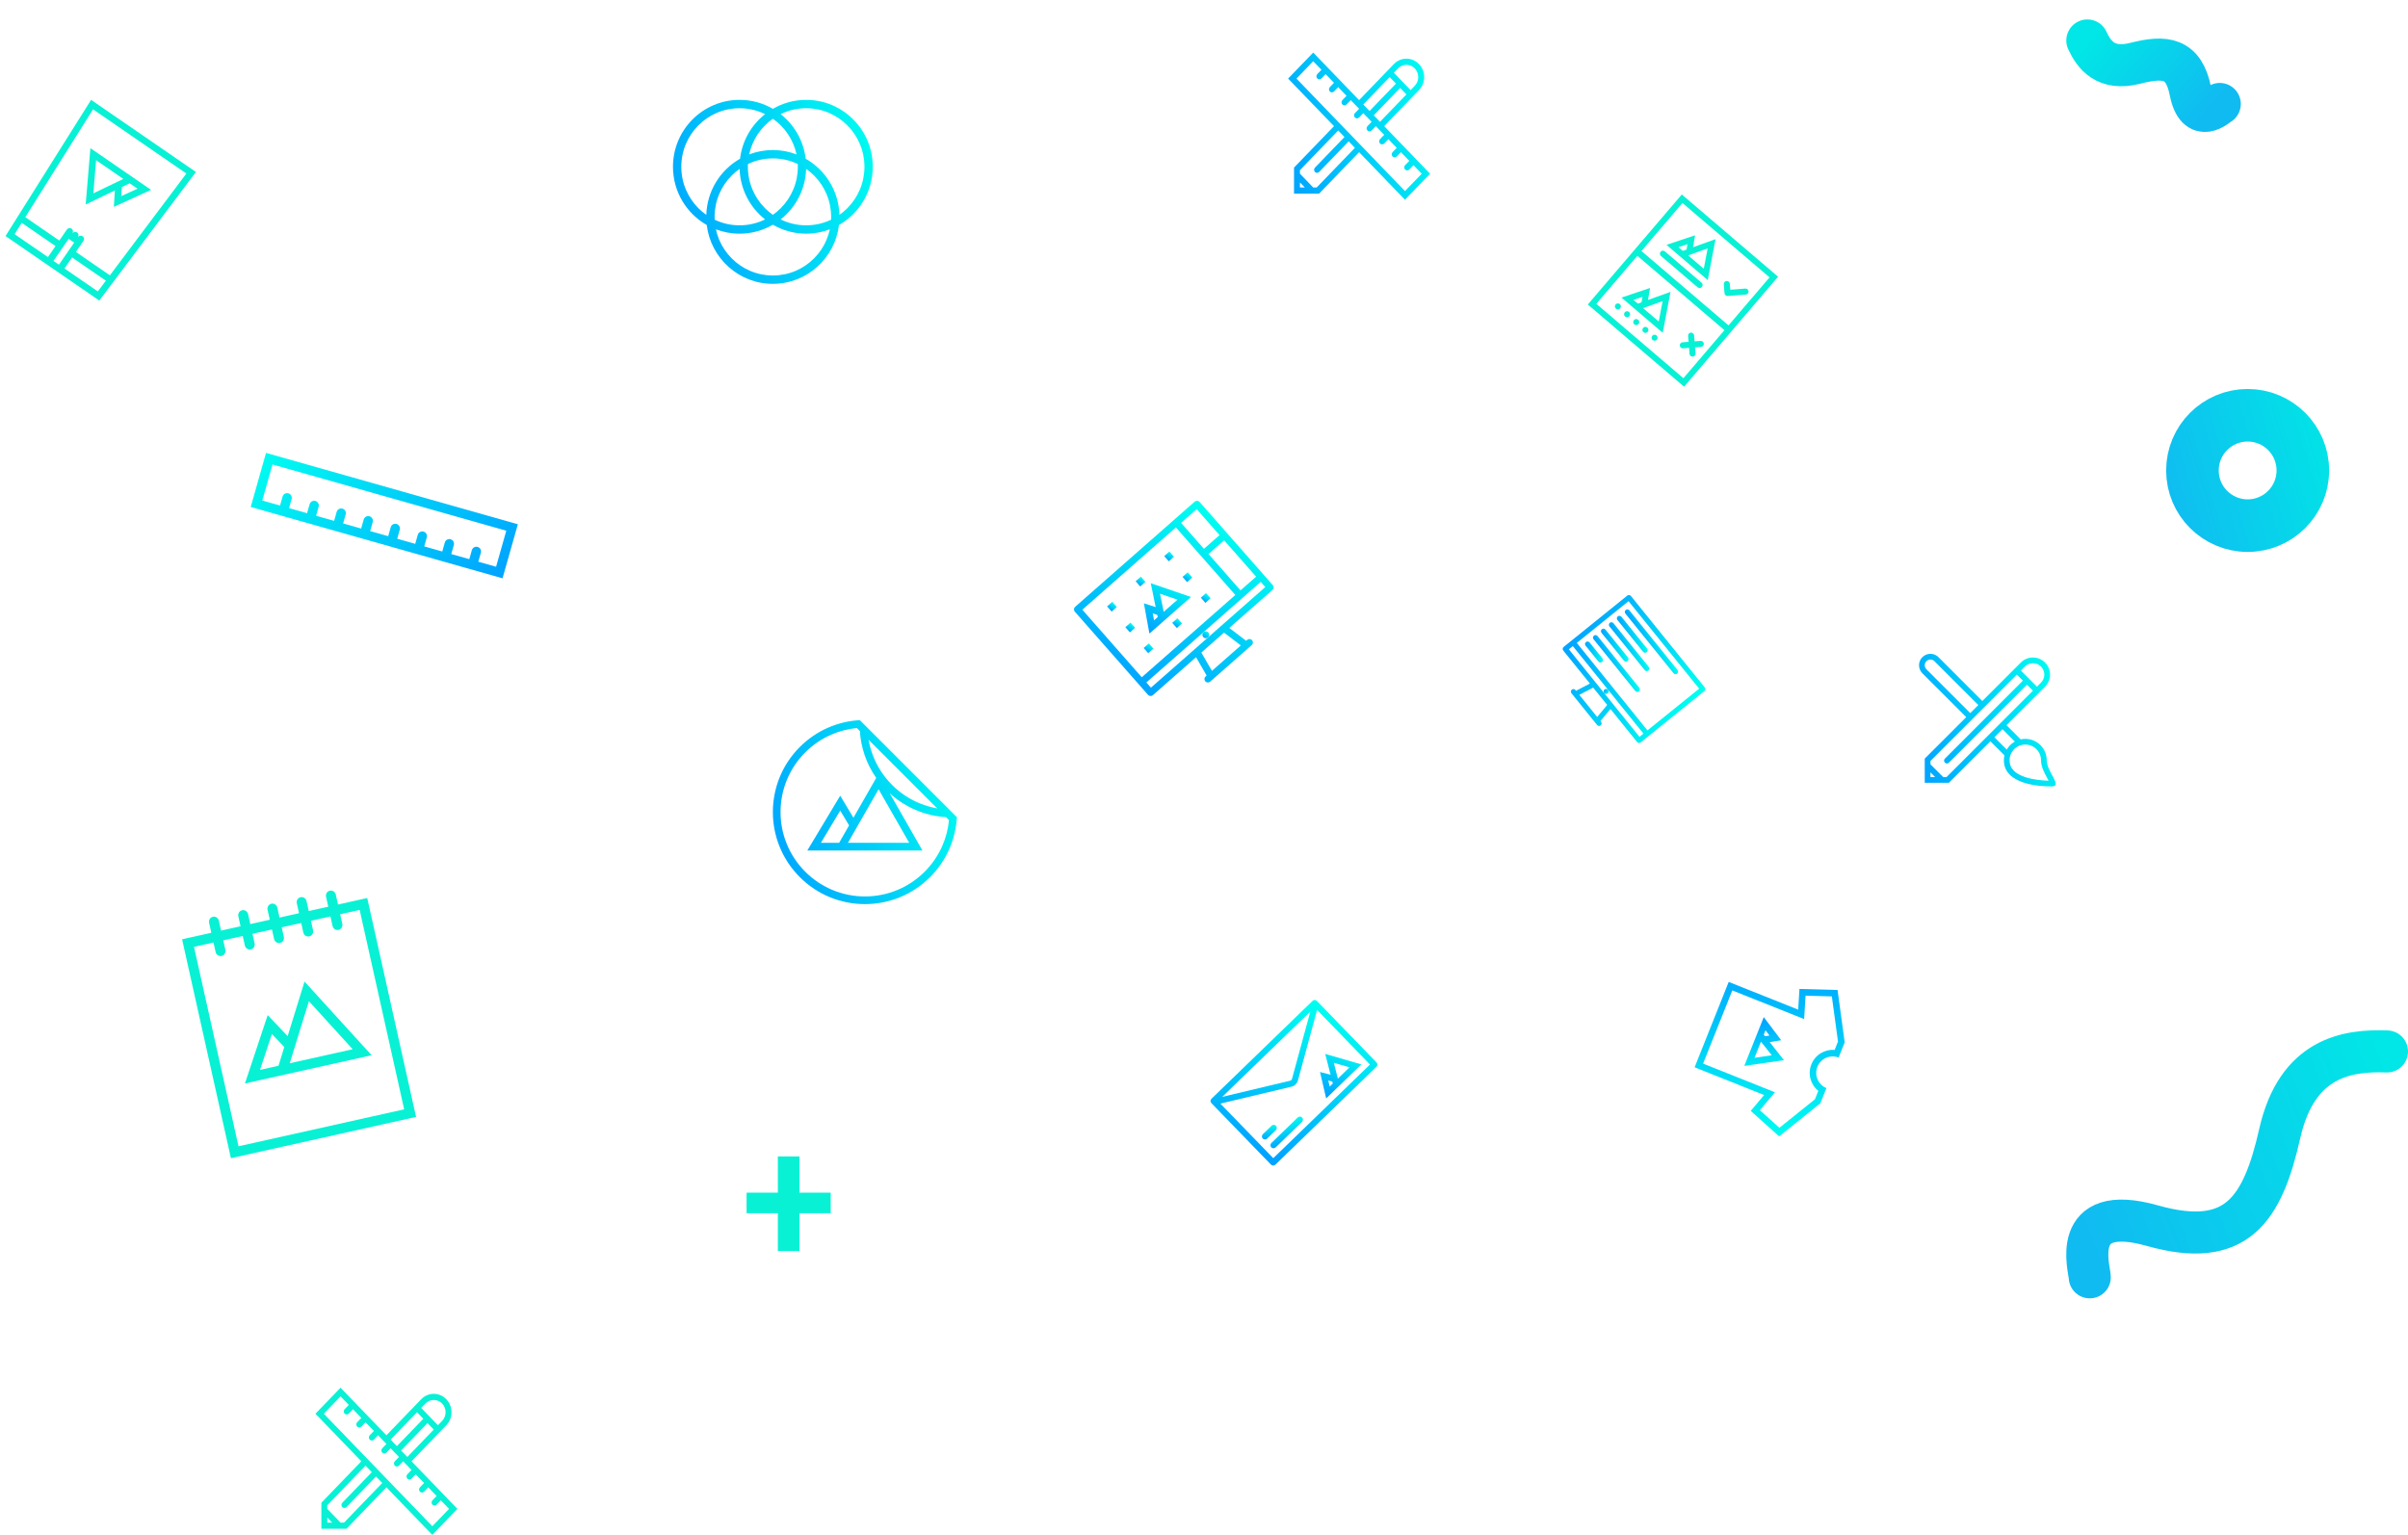 <svg width="458" height="292" viewBox="0 0 458 292" fill="none" xmlns="http://www.w3.org/2000/svg">
<path d="M163.539 137C159.388 137.23 155.302 138.931 152.129 142.102C145.29 148.942 145.29 160.031 152.129 166.87C155.549 170.29 160.031 172 164.514 172C168.996 172 173.479 170.29 176.898 166.87C180.069 163.699 181.77 159.613 182 155.461L163.539 137ZM159.601 160.338H156.133L159.809 154.209L161.497 157.021L159.601 160.338ZM161.281 160.338L167.106 150.144L172.932 160.338H161.281ZM178.268 153.792C177.147 153.599 176.049 153.284 174.984 152.853C172.994 152.045 171.207 150.859 169.674 149.327C168.029 147.682 166.788 145.754 165.983 143.595C165.634 142.659 165.376 141.703 165.207 140.731L178.268 153.792ZM179.217 160.947C178.415 162.77 177.287 164.416 175.866 165.839C174.333 167.371 172.546 168.558 170.556 169.365C168.632 170.145 166.6 170.54 164.514 170.54C162.428 170.54 160.395 170.145 158.472 169.365C156.481 168.558 154.695 167.371 153.162 165.839C151.629 164.305 150.442 162.519 149.635 160.528C148.855 158.605 148.459 156.572 148.459 154.487C148.459 152.401 148.854 150.368 149.635 148.444C150.442 146.454 151.629 144.667 153.162 143.134C154.584 141.712 156.23 140.585 158.053 139.785C159.621 139.096 161.274 138.667 162.981 138.505L163.547 139.072C163.743 142.209 164.779 145.305 166.656 147.991L162.325 155.568L159.809 151.373L153.554 161.797H158.767H166.064H175.446L169.23 150.919C172.278 153.701 176.07 155.211 179.928 155.452L180.495 156.019C180.334 157.725 179.904 159.38 179.217 160.947Z" fill="url(#paint0_linear)" style="mix-blend-mode:multiply"/>
<path d="M319.875 37L311.327 47.008L310.548 47.92L302 57.929L320.311 73.569L328.86 63.561L329.639 62.648L338.187 52.64L319.875 37ZM320.183 71.95L303.619 57.802L311.421 48.666L327.986 62.814L320.183 71.95ZM312.2 47.754L320.003 38.619L336.568 52.767L328.765 61.902L312.2 47.754L312.2 47.754Z" fill="#08F1D5"/>
<path d="M322.022 47.034L322.401 44.761L316.968 46.584L318.837 48.18L321.454 50.415L324.815 53.286L326.296 45.499L322.022 47.034ZM319.255 47.027L320.955 46.453L320.783 47.481L320.08 47.732L319.255 47.027ZM321.085 48.59L324.794 47.258L324.059 51.13L321.085 48.59Z" fill="#08F1D5"/>
<path d="M323.638 53.786L316.661 47.826C316.422 47.622 316.057 47.651 315.851 47.892C315.647 48.131 315.676 48.495 315.915 48.7L322.892 54.659C323.134 54.865 323.494 54.833 323.698 54.595C323.904 54.353 323.879 53.992 323.638 53.786Z" fill="#08F1D5"/>
<path d="M308.094 57.856C307.855 57.652 307.493 57.678 307.287 57.919C307.081 58.16 307.112 58.522 307.351 58.726C307.592 58.932 307.954 58.907 308.161 58.665C308.367 58.424 308.336 58.062 308.094 57.856Z" fill="#08F1D5"/>
<path d="M309.838 59.344C309.6 59.141 309.237 59.167 309.031 59.408C308.825 59.65 308.856 60.011 309.095 60.215C309.336 60.421 309.698 60.395 309.904 60.154C310.11 59.912 310.079 59.551 309.838 59.344Z" fill="#08F1D5"/>
<path d="M311.585 60.836C311.344 60.63 310.981 60.656 310.775 60.897C310.569 61.139 310.6 61.5 310.842 61.706C311.08 61.91 311.442 61.884 311.648 61.643C311.855 61.401 311.823 61.04 311.585 60.836Z" fill="#08F1D5"/>
<path d="M313.327 62.325C313.086 62.119 312.724 62.145 312.517 62.386C312.311 62.628 312.343 62.989 312.584 63.195C312.822 63.398 313.184 63.373 313.39 63.131C313.596 62.89 313.565 62.528 313.327 62.325Z" fill="#08F1D5"/>
<path d="M315.072 63.815C314.83 63.608 314.471 63.636 314.264 63.878C314.058 64.119 314.087 64.479 314.329 64.685C314.57 64.891 314.928 64.862 315.134 64.621C315.341 64.379 315.313 64.021 315.072 63.815Z" fill="#08F1D5"/>
<path d="M312.89 60.441L316.251 63.312L317.73 55.529L313.455 57.063L313.837 54.787L308.404 56.61L310.273 58.206L312.89 60.441L312.89 60.441ZM315.492 61.159L312.518 58.619L316.227 57.287L315.492 61.159ZM310.689 57.056L312.389 56.483L312.219 57.508L311.514 57.761L310.689 57.056L310.689 57.056Z" fill="#08F1D5"/>
<path d="M332.574 55.423C332.549 55.108 332.272 54.872 331.957 54.897L329.098 55.124L329.008 53.98C328.983 53.666 328.706 53.429 328.391 53.453C328.076 53.478 327.842 53.752 327.864 54.071L327.998 55.783C328.025 56.1 328.3 56.335 328.615 56.31L332.047 56.041C332.362 56.016 332.599 55.739 332.574 55.423Z" fill="#08F1D5"/>
<path d="M319.495 65.738C319.523 66.055 319.795 66.293 320.112 66.265L320.115 66.267L321.256 66.175L321.346 67.319C321.371 67.634 321.648 67.871 321.963 67.846C322.278 67.821 322.513 67.547 322.49 67.229L322.398 66.088L323.542 65.998C323.857 65.973 324.094 65.696 324.069 65.381C324.044 65.066 323.767 64.829 323.452 64.854L322.308 64.944L322.22 63.802L322.218 63.8C322.193 63.485 321.918 63.251 321.601 63.273C321.286 63.298 321.049 63.575 321.074 63.89L321.164 65.034L320.022 65.121C319.705 65.149 319.471 65.423 319.495 65.738Z" fill="#08F1D5"/>
<path d="M346.229 209.896L346.923 208.156L347.155 207.576L347.386 206.996C345.801 206.364 345.032 204.548 345.67 202.949C346.308 201.35 348.116 200.563 349.701 201.196L349.933 200.615L350.164 200.035L350.859 198.295L349.502 188.339L342.254 188.137L342.015 192.076L328.797 186.801L322.315 203.042L335.533 208.318L332.994 211.339L338.39 216.182L346.229 209.896ZM334.72 211.21L336.477 209.12L337.591 207.794L335.996 207.157L323.928 202.341L329.484 188.419L341.552 193.236L343.147 193.872L343.252 192.144L343.417 189.418L348.416 189.557L349.586 198.144L348.947 199.745C347.086 199.581 345.255 200.651 344.521 202.49C343.787 204.329 344.378 206.366 345.841 207.528L345.202 209.129L338.441 214.551L334.72 211.21Z" fill="url(#paint1_linear)" style="mix-blend-mode:multiply"/>
<path d="M336.598 198.26L338.785 197.896L335.466 193.497L334.584 195.707L333.349 198.8L331.762 202.778L339.303 201.688L336.598 198.26ZM335.797 196.005L336.552 197.004L335.717 197.143L335.469 196.829L335.797 196.005L335.797 196.005ZM334.935 198.165L336.986 200.764L333.709 201.238L334.935 198.165Z" fill="url(#paint2_linear)" style="mix-blend-mode:multiply"/>
<path d="M87 287.05L78.273 278L84.886 271.141C86.205 269.775 86.205 267.559 84.886 266.192C84.227 265.508 83.364 265.166 82.5 265.166C81.637 265.166 80.772 265.508 80.113 266.192L73.5 273.05L64.773 264L60 268.95L68.727 278L61.125 285.884V290.834H65.898L73.5 282.95L82.227 292L87 287.05ZM77.477 277.175L76.287 275.941L81.311 270.733L82.5 271.966L77.477 277.175ZM80.909 267.016C81.334 266.576 81.899 266.333 82.5 266.333C83.101 266.333 83.666 266.576 84.091 267.016C84.968 267.926 84.968 269.407 84.091 270.316L83.295 271.141L80.113 267.841L80.909 267.016ZM79.318 268.666L80.514 269.908L75.492 275.116L74.295 273.875L79.318 268.666ZM64.773 265.65L66.341 267.275L65.544 268.1C65.325 268.328 65.325 268.698 65.544 268.925C65.765 269.153 66.121 269.153 66.341 268.925C66.341 268.925 66.341 268.925 66.341 268.924L67.136 268.1L68.727 269.75L67.932 270.575C67.712 270.803 67.712 271.173 67.932 271.4C68.151 271.628 68.508 271.628 68.727 271.4C68.727 271.4 68.727 271.4 68.727 271.4L69.523 270.575L71.114 272.225L70.319 273.05C70.319 273.05 70.318 273.05 70.318 273.05C70.099 273.278 70.099 273.647 70.318 273.875C70.538 274.103 70.894 274.103 71.114 273.875V273.875L71.909 273.05L73.5 274.7L72.705 275.525C72.485 275.753 72.485 276.122 72.705 276.35C72.924 276.578 73.28 276.578 73.5 276.35L74.295 275.525L75.886 277.175L75.091 278C74.871 278.228 74.871 278.597 75.091 278.825C75.31 279.053 75.667 279.053 75.886 278.825C75.887 278.825 75.887 278.825 75.887 278.825L76.682 278L78.273 279.65L77.477 280.475V280.475C77.258 280.703 77.258 281.072 77.477 281.3C77.697 281.528 78.053 281.528 78.273 281.3L79.068 280.475L80.659 282.125L79.864 282.95C79.644 283.178 79.644 283.547 79.864 283.775C80.084 284.002 80.439 284.003 80.659 283.775C80.659 283.775 80.659 283.775 80.659 283.774L81.455 282.95L83.046 284.6L82.251 285.424L82.251 285.425C82.031 285.652 82.031 286.022 82.251 286.25C82.471 286.477 82.827 286.477 83.046 286.25L83.842 285.425L85.409 287.05L82.227 290.35L61.591 268.95L64.773 265.65ZM62.249 289.667V288.7L63.182 289.667H62.249ZM65.432 289.667H64.772L62.249 287.05V286.367L69.523 278.825L70.719 280.066L65.106 285.887C64.886 286.115 64.886 286.485 65.106 286.712C65.325 286.94 65.681 286.94 65.901 286.712L71.515 280.891L72.705 282.125L65.432 289.667Z" fill="#08F1D5"/>
<path d="M272 33.05L263.273 24L269.887 17.141C271.205 15.775 271.205 13.559 269.887 12.192C269.227 11.508 268.364 11.166 267.5 11.166C266.637 11.166 265.772 11.508 265.113 12.192L258.5 19.05L249.773 10L245 14.95L253.727 24L246.125 31.884V36.834H250.898L258.5 28.95L267.227 38L272 33.05ZM262.477 23.175L261.288 21.941L266.31 16.733L267.5 17.966L262.477 23.175ZM265.909 13.016C266.334 12.576 266.899 12.333 267.5 12.333C268.101 12.333 268.666 12.576 269.091 13.016C269.968 13.926 269.968 15.407 269.091 16.316L268.295 17.141L265.113 13.841L265.909 13.016ZM264.318 14.666L265.515 15.908L260.492 21.116L259.295 19.875L264.318 14.666ZM249.773 11.65L251.341 13.275L250.545 14.1C250.325 14.328 250.325 14.698 250.545 14.925C250.765 15.153 251.121 15.153 251.341 14.925C251.341 14.925 251.341 14.925 251.341 14.924L252.136 14.1L253.727 15.75L252.932 16.575C252.712 16.803 252.712 17.173 252.932 17.4C253.151 17.628 253.508 17.628 253.727 17.4C253.727 17.4 253.727 17.4 253.727 17.4L254.523 16.575L256.114 18.225L255.319 19.049C255.319 19.049 255.318 19.05 255.318 19.05C255.099 19.278 255.099 19.647 255.318 19.875C255.538 20.103 255.894 20.103 256.114 19.875V19.875L256.909 19.05L258.5 20.7L257.705 21.525C257.485 21.753 257.485 22.122 257.705 22.35C257.924 22.578 258.28 22.578 258.5 22.35L259.295 21.525L260.886 23.175L260.091 24C259.871 24.228 259.871 24.597 260.091 24.825C260.31 25.053 260.667 25.053 260.886 24.825C260.887 24.825 260.887 24.825 260.887 24.825L261.682 24L263.273 25.65L262.477 26.475V26.475C262.258 26.703 262.258 27.072 262.477 27.3C262.697 27.528 263.053 27.528 263.273 27.3L264.068 26.475L265.66 28.125L264.864 28.95C264.644 29.178 264.644 29.547 264.864 29.775C265.084 30.002 265.44 30.003 265.66 29.775C265.66 29.775 265.66 29.775 265.66 29.774L266.455 28.95L268.046 30.6L267.251 31.424L267.251 31.425C267.031 31.652 267.031 32.022 267.251 32.25C267.471 32.477 267.827 32.477 268.046 32.25L268.842 31.425L270.409 33.05L267.227 36.35L246.591 14.95L249.773 11.65ZM247.249 35.667V34.7L248.182 35.667H247.249ZM250.432 35.667H249.772L247.249 33.05V32.367L254.523 24.825L255.719 26.066L250.106 31.887C249.886 32.115 249.886 32.485 250.106 32.712C250.325 32.94 250.681 32.94 250.901 32.712L256.515 26.891L257.705 28.125L250.432 35.667Z" fill="url(#paint3_linear)" style="mix-blend-mode:multiply"/>
<path d="M246.828 212.588L241.811 217.447C241.58 217.671 241.574 218.04 241.797 218.27C242.021 218.501 242.39 218.508 242.621 218.284L247.638 213.425C247.869 213.201 247.875 212.832 247.651 212.601C247.428 212.371 247.059 212.364 246.828 212.588Z" fill="url(#paint4_linear)" style="mix-blend-mode:multiply"/>
<path d="M241 216.611L242.672 214.991C242.903 214.767 242.909 214.399 242.686 214.168C242.462 213.937 242.094 213.932 241.863 214.156L240.19 215.775C239.96 215.999 239.953 216.367 240.177 216.598C240.401 216.829 240.769 216.834 241 216.611Z" fill="url(#paint5_linear)" style="mix-blend-mode:multiply"/>
<path d="M253.075 204.47L251.064 203.933L252.238 208.97L253.831 207.427L256.06 205.268L258.928 202.491L252.059 200.499L253.075 204.47ZM252.904 206.704L252.638 205.558L253.405 205.763L253.498 206.128L252.904 206.704ZM254.461 205.196L253.692 202.185L256.677 203.05L254.461 205.196Z" fill="url(#paint6_linear)" style="mix-blend-mode:multiply"/>
<path d="M249.652 190.404L230.418 209.032C230.187 209.256 230.181 209.625 230.405 209.856L241.744 221.563C241.967 221.794 242.336 221.799 242.567 221.576L261.8 202.948C262.031 202.725 262.037 202.356 261.814 202.126L250.474 190.418C250.251 190.187 249.882 190.181 249.652 190.404ZM249.223 192.441L245.725 205.302C245.698 205.404 245.536 205.56 245.433 205.585L232.464 208.672L249.223 192.441ZM242.175 220.334L232.118 209.951L245.703 206.717C245.96 206.656 246.212 206.506 246.417 206.308C246.621 206.11 246.78 205.863 246.849 205.608L250.513 192.131L260.572 202.516L242.175 220.334Z" fill="url(#paint7_linear)" style="mix-blend-mode:multiply"/>
<path d="M166 31.727C166 24.698 160.329 19 153.333 19C151.026 19 148.864 19.62 147 20.703C145.136 19.62 142.974 19 140.667 19C133.671 19 128 24.698 128 31.727C128 36.476 130.588 40.617 134.425 42.804C135.177 49.111 140.52 54 147 54C153.48 54 158.823 49.111 159.575 42.804C163.412 40.617 166 36.476 166 31.727ZM136.164 43.626C137.564 44.161 139.081 44.454 140.667 44.454C142.974 44.454 145.136 43.835 147 42.751C148.864 43.834 151.026 44.454 153.333 44.454C154.919 44.454 156.436 44.161 157.836 43.626C157.691 44.302 157.483 44.964 157.213 45.607C156.655 46.933 155.855 48.124 154.837 49.147C153.819 50.17 152.634 50.974 151.314 51.535C149.948 52.115 148.497 52.41 147 52.41C145.503 52.41 144.052 52.115 142.686 51.535C141.366 50.974 140.181 50.17 139.163 49.147C138.145 48.124 137.345 46.933 136.787 45.607C136.517 44.964 136.309 44.302 136.164 43.626ZM158.071 41.798C157.931 41.864 157.79 41.928 157.647 41.989C156.282 42.57 154.83 42.864 153.333 42.864C151.836 42.864 150.385 42.57 149.02 41.989C148.838 41.912 148.66 41.83 148.482 41.743C151.338 39.49 153.207 36.03 153.326 32.127C153.863 32.503 154.369 32.927 154.837 33.398C155.855 34.421 156.655 35.613 157.213 36.938C157.791 38.31 158.083 39.769 158.083 41.273C158.083 41.449 158.079 41.623 158.071 41.798ZM151.737 31.202C151.745 31.377 151.75 31.551 151.75 31.727C151.75 33.231 151.458 34.69 150.88 36.061C150.321 37.387 149.522 38.579 148.504 39.602C148.037 40.072 147.535 40.494 147 40.868C146.465 40.494 145.963 40.072 145.496 39.602C144.478 38.579 143.679 37.387 143.12 36.061C142.542 34.69 142.25 33.231 142.25 31.727C142.25 31.551 142.255 31.377 142.263 31.202C142.402 31.136 142.543 31.072 142.686 31.011C144.052 30.43 145.503 30.136 147 30.136C148.497 30.136 149.948 30.43 151.314 31.011C151.457 31.072 151.598 31.136 151.737 31.202ZM147 28.546C145.415 28.546 143.897 28.839 142.498 29.374C142.643 28.698 142.85 28.036 143.12 27.393C143.679 26.067 144.478 24.876 145.496 23.853C145.963 23.383 146.465 22.961 147 22.587C147.535 22.961 148.037 23.383 148.504 23.853C149.522 24.876 150.321 26.067 150.88 27.393C151.151 28.036 151.358 28.698 151.502 29.374C150.103 28.839 148.585 28.546 147 28.546ZM140.674 32.127C140.793 36.03 142.662 39.49 145.518 41.743C145.341 41.83 145.162 41.912 144.98 41.989C143.615 42.57 142.164 42.864 140.667 42.864C139.17 42.864 137.718 42.57 136.353 41.989C136.211 41.928 136.069 41.864 135.929 41.798C135.921 41.623 135.917 41.449 135.917 41.273C135.917 39.769 136.209 38.31 136.787 36.939C137.345 35.613 138.145 34.421 139.163 33.398C139.631 32.927 140.137 32.503 140.674 32.127ZM145.518 21.711C142.94 23.744 141.168 26.76 140.759 30.196C137.03 32.322 134.481 36.293 134.34 40.873C133.803 40.497 133.299 40.073 132.83 39.602C131.811 38.579 131.012 37.387 130.454 36.061C129.876 34.69 129.583 33.231 129.583 31.727C129.583 30.223 129.876 28.765 130.454 27.393C131.012 26.067 131.811 24.876 132.83 23.853C133.848 22.829 135.033 22.026 136.353 21.465C137.718 20.885 139.17 20.59 140.667 20.59C142.164 20.59 143.615 20.885 144.98 21.465C145.162 21.543 145.341 21.625 145.518 21.711ZM163.546 27.393C164.124 28.765 164.417 30.223 164.417 31.727C164.417 33.231 164.124 34.69 163.546 36.061C162.988 37.387 162.189 38.579 161.17 39.602C160.702 40.073 160.197 40.497 159.66 40.873C159.519 36.293 156.97 32.322 153.241 30.196C152.832 26.76 151.06 23.744 148.482 21.711C148.66 21.625 148.838 21.543 149.02 21.465C150.385 20.885 151.836 20.59 153.333 20.59C154.83 20.59 156.282 20.885 157.647 21.465C158.967 22.026 160.152 22.83 161.17 23.853C162.189 24.876 162.988 26.067 163.546 27.393Z" fill="url(#paint8_linear)" style="mix-blend-mode:multiply"/>
<path d="M1.049 44.907L8.394 49.96L11.542 52.126L18.888 57.179L37.263 32.716L17.326 19L1.049 44.907ZM2.777 44.549L4.134 42.391L10.56 46.812L9.116 48.91L2.777 44.549ZM10.166 49.633L13.053 45.435L14.103 46.157L11.215 50.354L10.166 49.633ZM12.264 51.076L13.708 48.977L20.135 53.399L18.604 55.437L12.264 51.076ZM35.447 33.013L20.901 52.379L14.43 47.928L15.874 45.829C16.073 45.54 16 45.144 15.71 44.944C15.421 44.745 15.024 44.818 14.825 45.108C15.024 44.818 14.95 44.421 14.661 44.222C14.371 44.023 13.975 44.096 13.775 44.386C13.975 44.096 13.901 43.7 13.611 43.5C13.322 43.301 12.925 43.374 12.726 43.664L11.282 45.762L4.812 41.311L17.697 20.802L35.447 33.013Z" fill="#08F1D5"/>
<path d="M16.295 38.904L21.851 36.227L21.655 39.352L28.736 36.124L25.987 34.234L22.14 31.587L17.192 28.183L16.295 38.904ZM26.16 35.899L23.059 37.312L23.165 35.593L24.665 34.871L26.16 35.899L26.16 35.899ZM23.456 34.04L17.75 36.789L18.279 30.477L23.456 34.04Z" fill="#08F1D5"/>
<g clip-path="url(#clip0)">
<path d="M389.285 144.636C389.285 142.387 387.462 140.563 385.212 140.563C384.911 140.563 384.618 140.596 384.335 140.658L381.636 137.958L388.961 130.633C390.23 129.364 390.23 127.307 388.961 126.038C388.327 125.403 387.496 125.086 386.664 125.086C385.833 125.086 385.001 125.403 384.366 126.038L377.04 133.364L368.697 125.02C368.274 124.597 367.719 124.385 367.166 124.385C366.611 124.385 366.056 124.597 365.633 125.02C364.788 125.866 364.788 127.237 365.633 128.083L373.977 136.427L366.085 144.319V148.914H370.681L378.572 141.022L381.248 143.698C381.177 143.999 381.138 144.313 381.138 144.636C381.138 149.249 387.941 149.614 390.19 149.614C392.44 149.614 389.285 146.886 389.285 144.636ZM386.664 126.169C387.243 126.169 387.786 126.395 388.195 126.804C389.04 127.648 389.04 129.022 388.195 129.867L387.43 130.633L384.366 127.569L385.132 126.804C385.541 126.395 386.085 126.169 386.664 126.169ZM366.399 127.317C365.977 126.895 365.977 126.208 366.399 125.786C366.604 125.581 366.876 125.469 367.166 125.469C367.454 125.469 367.727 125.581 367.931 125.786L376.275 134.129L374.743 135.661L366.399 127.317ZM367.169 147.831V146.934L368.065 147.831H367.169ZM370.232 147.831H369.598L367.169 145.402V144.768L383.601 128.335L384.753 129.487L369.918 144.322C369.706 144.533 369.706 144.877 369.918 145.088C370.129 145.3 370.473 145.3 370.684 145.088L385.518 130.253L386.664 131.399L370.232 147.831ZM379.338 140.256L380.869 138.725L383.225 141.08C382.584 141.439 382.05 141.965 381.683 142.601L379.338 140.256ZM385.167 147.829C384.225 147.511 383.499 147.098 383.009 146.6C382.479 146.063 382.222 145.421 382.222 144.636C382.222 143.838 382.533 143.087 383.097 142.522C383.662 141.958 384.413 141.646 385.212 141.646C386.861 141.646 388.202 142.988 388.202 144.636C388.202 145.869 388.859 147.072 389.387 148.038C389.466 148.182 389.561 148.356 389.648 148.524C388.482 148.494 386.716 148.351 385.167 147.829Z" fill="url(#paint9_linear)" style="mix-blend-mode:multiply"/>
</g>
<g clip-path="url(#clip1)">
<path d="M47.686 96.447L95.58 110.017L98.495 99.733L50.599 86.162L47.686 96.447ZM94.352 107.819L90.974 106.861L91.461 105.147C91.594 104.673 91.319 104.181 90.846 104.046C90.373 103.913 89.881 104.188 89.746 104.661C89.746 104.662 89.746 104.662 89.746 104.662L89.261 106.375L85.832 105.404L86.318 103.69C86.452 103.216 86.177 102.724 85.703 102.59C85.231 102.456 84.737 102.73 84.604 103.204L84.118 104.919L80.69 103.947L81.175 102.233L81.175 102.232C81.31 101.76 81.034 101.267 80.561 101.133C80.087 100.999 79.595 101.274 79.461 101.747C79.461 101.748 79.461 101.748 79.461 101.748L78.975 103.461L75.547 102.489L76.033 100.776C76.167 100.302 75.892 99.81 75.418 99.675C74.946 99.542 74.453 99.817 74.318 100.29L73.833 102.004L70.405 101.033L70.891 99.319C71.025 98.845 70.749 98.353 70.276 98.219C69.802 98.084 69.31 98.359 69.176 98.833L68.691 100.548L65.263 99.576L65.748 97.861C65.882 97.389 65.607 96.895 65.134 96.762C64.66 96.627 64.168 96.902 64.034 97.376C64.034 97.376 64.034 97.376 64.034 97.376L63.548 99.09L60.12 98.118L60.606 96.405C60.739 95.931 60.465 95.439 59.991 95.304C59.518 95.171 59.026 95.446 58.891 95.918C58.891 95.918 58.891 95.918 58.892 95.919L58.406 97.633L54.977 96.662L55.462 94.949C55.463 94.948 55.463 94.948 55.463 94.948C55.597 94.474 55.322 93.982 54.849 93.848C54.375 93.713 53.883 93.988 53.749 94.462L53.263 96.175L49.886 95.219L51.828 88.362L96.295 100.962L94.352 107.819Z" fill="url(#paint10_linear)" style="mix-blend-mode:multiply"/>
</g>
<path d="M324.244 130.783L310.196 113.378C310.028 113.17 309.722 113.137 309.513 113.305L297.405 123.077C297.196 123.246 297.164 123.552 297.332 123.76L302.4 130.04L299.764 131.419L299.642 131.268C299.474 131.059 299.168 131.027 298.959 131.195C298.75 131.364 298.717 131.67 298.886 131.879L303.772 137.933C303.94 138.142 304.246 138.175 304.455 138.006C304.664 137.837 304.697 137.531 304.529 137.322L304.406 137.171L306.311 134.885L311.379 141.166C311.548 141.374 311.854 141.407 312.063 141.238L324.17 131.467C324.379 131.298 324.412 130.992 324.244 130.783ZM300.388 132.191L303.02 130.814L305.686 134.115L303.784 136.399L300.388 132.191L300.388 132.191ZM323.181 131.015L313.344 138.954L299.908 122.307L309.745 114.368L323.181 131.015ZM305.112 131.852L298.395 123.529L299.151 122.918L305.869 131.242L312.587 139.565L311.83 140.176L305.112 131.852Z" fill="url(#paint11_linear)" style="mix-blend-mode:multiply"/>
<path d="M305.796 131.925C306.005 131.756 306.038 131.451 305.869 131.242C305.7 131.033 305.395 131 305.186 131.169C304.977 131.338 304.944 131.644 305.112 131.853C305.281 132.061 305.587 132.094 305.796 131.925Z" fill="url(#paint12_linear)" style="mix-blend-mode:multiply"/>
<path d="M309.149 116.724L318.309 128.074C318.309 128.074 318.309 128.074 318.31 128.075C318.478 128.283 318.784 128.316 318.993 128.148C319.202 127.979 319.235 127.672 319.067 127.464L309.906 116.113C309.737 115.904 309.43 115.871 309.221 116.04C309.012 116.208 308.98 116.515 309.149 116.724Z" fill="url(#paint13_linear)" style="mix-blend-mode:multiply"/>
<path d="M307.636 117.946L312.521 123.999C312.521 123.999 312.521 123.999 312.521 123.999C312.69 124.208 312.996 124.241 313.205 124.072C313.414 123.903 313.447 123.598 313.278 123.389L308.392 117.335C308.223 117.126 307.917 117.093 307.708 117.262C307.499 117.43 307.467 117.736 307.636 117.946Z" fill="url(#paint14_linear)" style="mix-blend-mode:multiply"/>
<path d="M306.12 119.168L312.838 127.491C312.838 127.491 312.838 127.491 312.838 127.491C313.007 127.7 313.313 127.733 313.522 127.564C313.73 127.395 313.764 127.089 313.595 126.88L306.877 118.557C306.708 118.347 306.402 118.314 306.193 118.483C305.984 118.652 305.951 118.958 306.12 119.168Z" fill="url(#paint15_linear)" style="mix-blend-mode:multiply"/>
<path d="M304.608 120.389L308.883 125.685C309.052 125.895 309.358 125.928 309.567 125.759C309.776 125.59 309.808 125.284 309.639 125.075L305.365 119.778C305.196 119.569 304.889 119.536 304.681 119.704C304.472 119.873 304.439 120.179 304.608 120.389Z" fill="url(#paint16_linear)" style="mix-blend-mode:multiply"/>
<path d="M303.095 121.61L311.034 131.447L311.033 131.447C311.203 131.657 311.509 131.689 311.718 131.521C311.927 131.352 311.959 131.046 311.79 130.836L303.851 121C303.682 120.79 303.376 120.757 303.167 120.926C302.958 121.095 302.926 121.401 303.095 121.61Z" fill="url(#paint17_linear)" style="mix-blend-mode:multiply"/>
<path d="M301.581 122.832L304.023 125.858C304.192 126.068 304.498 126.101 304.707 125.932C304.916 125.763 304.949 125.457 304.78 125.247L302.338 122.221C302.169 122.012 301.862 121.979 301.653 122.147C301.444 122.316 301.412 122.622 301.581 122.832Z" fill="url(#paint18_linear)" style="mix-blend-mode:multiply"/>
<path d="M54.714 197.114L50.914 193.114L46.589 206.123L52.325 204.843L60.358 203.052L70.683 200.749L57.921 186.733L54.714 197.114ZM49.449 203.54L51.718 196.717L54.072 199.194L52.972 202.754L49.449 203.54ZM55.106 202.278L58.754 190.469L67.077 199.608L55.106 202.278Z" fill="#08F1D5"/>
<path d="M64.288 172.08L63.866 170.186C63.75 169.664 63.241 169.333 62.729 169.447C62.216 169.561 61.897 170.077 62.013 170.6L62.435 172.493L58.728 173.32L58.306 171.427C58.189 170.904 57.681 170.573 57.169 170.687C56.656 170.801 56.336 171.317 56.453 171.84L56.875 173.733L53.168 174.56L52.746 172.667C52.63 172.144 52.12 171.813 51.608 171.927C51.096 172.041 50.776 172.557 50.892 173.08L51.315 174.973L47.608 175.8L47.186 173.907C47.069 173.384 46.56 173.053 46.048 173.167C45.536 173.282 45.215 173.798 45.332 174.32L45.754 176.213L42.047 177.04L41.625 175.147C41.509 174.624 40.999 174.293 40.488 174.407C39.975 174.522 39.655 175.038 39.772 175.561L40.194 177.454L34.633 178.694L43.922 220.339L79.137 212.484L69.849 170.839L64.288 172.08ZM76.871 211.043L45.362 218.071L36.9 180.134L40.607 179.307L41.012 181.121C41.128 181.644 41.638 181.975 42.15 181.861C42.662 181.747 42.982 181.23 42.865 180.708L42.461 178.894L46.168 178.067L46.572 179.881C46.689 180.403 47.198 180.735 47.711 180.621C48.222 180.507 48.542 179.99 48.426 179.467L48.021 177.654L51.728 176.827L52.133 178.641C52.249 179.163 52.758 179.495 53.271 179.381C53.783 179.266 54.103 178.75 53.986 178.227L53.582 176.413L57.288 175.587L57.693 177.4C57.81 177.923 58.318 178.255 58.831 178.14C59.343 178.026 59.663 177.51 59.546 176.987L59.142 175.173L62.849 174.347L63.253 176.16C63.37 176.683 63.879 177.015 64.392 176.9C64.904 176.786 65.223 176.27 65.106 175.747L64.702 173.933L68.409 173.106L76.871 211.043Z" fill="#08F1D5"/>
<path d="M227.231 95.434L204.495 115.44C204.222 115.68 204.195 116.096 204.435 116.369L218.351 132.186C218.592 132.459 219.008 132.485 219.281 132.245L227.484 125.027L229.502 128.513L229.304 128.687C229.031 128.927 229.005 129.344 229.245 129.617C229.485 129.89 229.901 129.916 230.174 129.676L238.083 122.717C238.356 122.477 238.382 122.062 238.142 121.789C237.902 121.516 237.486 121.488 237.213 121.729L237.015 121.903L233.813 119.459L242.018 112.24C242.29 111.999 242.317 111.584 242.077 111.311L228.16 95.494C227.92 95.221 227.504 95.194 227.231 95.434ZM230.51 127.626L228.495 124.145L232.808 120.348L236.007 122.789L230.51 127.626L230.51 127.626ZM231.956 101.801L228.99 104.41L224.641 99.468L227.607 96.858L231.956 101.801ZM229.86 105.399L232.825 102.789L238.914 109.709L235.948 112.318L229.86 105.399ZM223.653 100.337L234.96 113.188L217.166 128.844L205.859 115.993L223.653 100.337ZM229.779 121.254L218.906 130.821L218.036 129.833L228.909 120.266L239.784 110.698L240.653 111.686L229.779 121.254Z" fill="url(#paint19_linear)" style="mix-blend-mode:multiply"/>
<path d="M229.837 120.325C229.597 120.052 229.182 120.025 228.908 120.266C228.635 120.506 228.609 120.921 228.849 121.194C229.089 121.467 229.505 121.495 229.778 121.254C230.051 121.014 230.077 120.598 229.837 120.325Z" fill="url(#paint20_linear)" style="mix-blend-mode:multiply"/>
<path d="M223.14 116.555L226.529 113.573L218.877 110.952L219.81 115.493L217.567 114.777L218.62 120.532L220.504 118.875L223.14 116.555ZM220.631 112.944L223.955 114.084L221.337 116.387L220.631 112.944ZM219.497 118.006L219.257 116.699L220.113 116.972L220.198 117.389L219.497 118.006Z" fill="url(#paint21_linear)" style="mix-blend-mode:multiply"/>
<path d="M211.552 114.491L210.563 115.36L211.433 116.349L212.422 115.479L211.552 114.491Z" fill="url(#paint22_linear)" style="mix-blend-mode:multiply"/>
<path d="M216.987 109.708L215.999 110.577L216.869 111.566L217.857 110.696L216.987 109.708Z" fill="url(#paint23_linear)" style="mix-blend-mode:multiply"/>
<path d="M222.425 104.924L221.436 105.794L222.305 106.783L223.294 105.912L222.425 104.924Z" fill="url(#paint24_linear)" style="mix-blend-mode:multiply"/>
<path d="M225.904 108.878L224.915 109.748L225.785 110.736L226.774 109.866L225.904 108.878Z" fill="url(#paint25_linear)" style="mix-blend-mode:multiply"/>
<path d="M229.385 112.832L228.396 113.702L229.265 114.691L230.254 113.821L229.385 112.832Z" fill="url(#paint26_linear)" style="mix-blend-mode:multiply"/>
<path d="M218.511 122.399L217.522 123.269L218.392 124.257L219.381 123.388L218.511 122.399Z" fill="url(#paint27_linear)" style="mix-blend-mode:multiply"/>
<path d="M215.031 118.445L214.043 119.315L214.913 120.303L215.901 119.433L215.031 118.445Z" fill="url(#paint28_linear)" style="mix-blend-mode:multiply"/>
<path d="M223.947 117.616L222.959 118.486L223.829 119.474L224.817 118.605L223.947 117.616Z" fill="url(#paint29_linear)" style="mix-blend-mode:multiply"/>
<circle cx="427.5" cy="89.5" r="10.5" stroke="url(#paint30_linear)" stroke-width="10" style="mix-blend-mode:multiply"/>
<path d="M158 230.807V226.894H152.053V220H147.947V226.894H142V230.807H147.947V238H152.053V230.807H158Z" fill="#08F1D5"/>
<path d="M397.472 243C397.472 241.494 393.366 228.65 409.38 233.17C425.394 237.689 430.321 230.157 433.606 215.641C436.891 201.125 446.472 199.756 454 200.029" stroke="url(#paint31_linear)" stroke-width="8" stroke-linecap="round" stroke-linejoin="round" style="mix-blend-mode:multiply"/>
<path d="M422.198 19.779C421.668 20.049 417.888 23.788 416.618 17.374C415.348 10.961 411.822 10.587 406.136 12.039C400.449 13.491 398.258 10.384 397.01 7.701" stroke="url(#paint32_linear)" stroke-width="8" stroke-linecap="round" stroke-linejoin="round" style="mix-blend-mode:multiply"/>
<defs>
<linearGradient id="paint0_linear" x1="181.545" y1="137.846" x2="142.251" y2="149.428" gradientUnits="userSpaceOnUse">
<stop stop-color="#00FFF0"/>
<stop offset="1" stop-color="#00A3FF"/>
</linearGradient>
<linearGradient id="paint1_linear" x1="342.576" y1="217.433" x2="343.845" y2="183.006" gradientUnits="userSpaceOnUse">
<stop stop-color="#00FFF0"/>
<stop offset="1" stop-color="#00A3FF"/>
</linearGradient>
<linearGradient id="paint2_linear" x1="337.791" y1="205.045" x2="337.345" y2="193.919" gradientUnits="userSpaceOnUse">
<stop stop-color="#00FFF0"/>
<stop offset="1" stop-color="#00A3FF"/>
</linearGradient>
<linearGradient id="paint3_linear" x1="271.649" y1="10.677" x2="241.165" y2="19.341" gradientUnits="userSpaceOnUse">
<stop stop-color="#00FFF0"/>
<stop offset="1" stop-color="#00A3FF"/>
</linearGradient>
<linearGradient id="paint4_linear" x1="247.19" y1="212.277" x2="248.546" y2="216.398" gradientUnits="userSpaceOnUse">
<stop stop-color="#00FFF0"/>
<stop offset="1" stop-color="#00A3FF"/>
</linearGradient>
<linearGradient id="paint5_linear" x1="242.268" y1="213.802" x2="242.023" y2="216.984" gradientUnits="userSpaceOnUse">
<stop stop-color="#00FFF0"/>
<stop offset="1" stop-color="#00A3FF"/>
</linearGradient>
<linearGradient id="paint6_linear" x1="254.626" y1="198.223" x2="250.721" y2="207.855" gradientUnits="userSpaceOnUse">
<stop stop-color="#00FFF0"/>
<stop offset="1" stop-color="#00A3FF"/>
</linearGradient>
<linearGradient id="paint7_linear" x1="250.102" y1="190.556" x2="239.219" y2="219.407" gradientUnits="userSpaceOnUse">
<stop stop-color="#00FFF0"/>
<stop offset="1" stop-color="#00A3FF"/>
</linearGradient>
<linearGradient id="paint8_linear" x1="165.506" y1="19.846" x2="123.445" y2="33.306" gradientUnits="userSpaceOnUse">
<stop stop-color="#00FFF0"/>
<stop offset="1" stop-color="#00A3FF"/>
</linearGradient>
<linearGradient id="paint9_linear" x1="390.661" y1="124.996" x2="361.615" y2="133.819" gradientUnits="userSpaceOnUse">
<stop stop-color="#00FFF0"/>
<stop offset="1" stop-color="#00A3FF"/>
</linearGradient>
<linearGradient id="paint10_linear" x1="45.174" y1="89.829" x2="80.933" y2="124.842" gradientUnits="userSpaceOnUse">
<stop stop-color="#00FFF0"/>
<stop offset="1" stop-color="#00A3FF"/>
</linearGradient>
<linearGradient id="paint11_linear" x1="323.974" y1="131.235" x2="301.207" y2="116.744" gradientUnits="userSpaceOnUse">
<stop stop-color="#00FFF0"/>
<stop offset="1" stop-color="#00A3FF"/>
</linearGradient>
<linearGradient id="paint12_linear" x1="306.148" y1="131.625" x2="305.213" y2="130.978" gradientUnits="userSpaceOnUse">
<stop stop-color="#00FFF0"/>
<stop offset="1" stop-color="#00A3FF"/>
</linearGradient>
<linearGradient id="paint13_linear" x1="319.226" y1="127.699" x2="315.715" y2="129.483" gradientUnits="userSpaceOnUse">
<stop stop-color="#00FFF0"/>
<stop offset="1" stop-color="#00A3FF"/>
</linearGradient>
<linearGradient id="paint14_linear" x1="313.493" y1="123.693" x2="309.917" y2="124.873" gradientUnits="userSpaceOnUse">
<stop stop-color="#00FFF0"/>
<stop offset="1" stop-color="#00A3FF"/>
</linearGradient>
<linearGradient id="paint15_linear" x1="313.787" y1="127.155" x2="310.223" y2="128.676" gradientUnits="userSpaceOnUse">
<stop stop-color="#00FFF0"/>
<stop offset="1" stop-color="#00A3FF"/>
</linearGradient>
<linearGradient id="paint16_linear" x1="309.864" y1="125.39" x2="306.299" y2="126.407" gradientUnits="userSpaceOnUse">
<stop stop-color="#00FFF0"/>
<stop offset="1" stop-color="#00A3FF"/>
</linearGradient>
<linearGradient id="paint17_linear" x1="311.967" y1="131.092" x2="308.429" y2="132.764" gradientUnits="userSpaceOnUse">
<stop stop-color="#00FFF0"/>
<stop offset="1" stop-color="#00A3FF"/>
</linearGradient>
<linearGradient id="paint18_linear" x1="305.028" y1="125.592" x2="301.708" y2="125.868" gradientUnits="userSpaceOnUse">
<stop stop-color="#00FFF0"/>
<stop offset="1" stop-color="#00A3FF"/>
</linearGradient>
<linearGradient id="paint19_linear" x1="227.858" y1="95.773" x2="209.564" y2="127.407" gradientUnits="userSpaceOnUse">
<stop stop-color="#00FFF0"/>
<stop offset="1" stop-color="#00A3FF"/>
</linearGradient>
<linearGradient id="paint20_linear" x1="229.411" y1="119.866" x2="228.589" y2="121.169" gradientUnits="userSpaceOnUse">
<stop stop-color="#00FFF0"/>
<stop offset="1" stop-color="#00A3FF"/>
</linearGradient>
<linearGradient id="paint21_linear" x1="221.899" y1="108.519" x2="216.967" y2="119.19" gradientUnits="userSpaceOnUse">
<stop stop-color="#00FFF0"/>
<stop offset="1" stop-color="#00A3FF"/>
</linearGradient>
<linearGradient id="paint22_linear" x1="211.56" y1="114.526" x2="210.738" y2="115.829" gradientUnits="userSpaceOnUse">
<stop stop-color="#00FFF0"/>
<stop offset="1" stop-color="#00A3FF"/>
</linearGradient>
<linearGradient id="paint23_linear" x1="216.996" y1="109.743" x2="216.174" y2="111.046" gradientUnits="userSpaceOnUse">
<stop stop-color="#00FFF0"/>
<stop offset="1" stop-color="#00A3FF"/>
</linearGradient>
<linearGradient id="paint24_linear" x1="222.433" y1="104.959" x2="221.61" y2="106.263" gradientUnits="userSpaceOnUse">
<stop stop-color="#00FFF0"/>
<stop offset="1" stop-color="#00A3FF"/>
</linearGradient>
<linearGradient id="paint25_linear" x1="225.912" y1="108.913" x2="225.09" y2="110.217" gradientUnits="userSpaceOnUse">
<stop stop-color="#00FFF0"/>
<stop offset="1" stop-color="#00A3FF"/>
</linearGradient>
<linearGradient id="paint26_linear" x1="229.393" y1="112.867" x2="228.57" y2="114.171" gradientUnits="userSpaceOnUse">
<stop stop-color="#00FFF0"/>
<stop offset="1" stop-color="#00A3FF"/>
</linearGradient>
<linearGradient id="paint27_linear" x1="218.519" y1="122.434" x2="217.697" y2="123.738" gradientUnits="userSpaceOnUse">
<stop stop-color="#00FFF0"/>
<stop offset="1" stop-color="#00A3FF"/>
</linearGradient>
<linearGradient id="paint28_linear" x1="215.039" y1="118.48" x2="214.218" y2="119.784" gradientUnits="userSpaceOnUse">
<stop stop-color="#00FFF0"/>
<stop offset="1" stop-color="#00A3FF"/>
</linearGradient>
<linearGradient id="paint29_linear" x1="223.955" y1="117.651" x2="223.134" y2="118.954" gradientUnits="userSpaceOnUse">
<stop stop-color="#00FFF0"/>
<stop offset="1" stop-color="#00A3FF"/>
</linearGradient>
<linearGradient id="paint30_linear" x1="442.597" y1="74.75" x2="407.794" y2="85.008" gradientUnits="userSpaceOnUse">
<stop stop-color="#01E6E6"/>
<stop offset="1" stop-color="#10BBF1"/>
</linearGradient>
<linearGradient id="paint31_linear" x1="453.259" y1="201.04" x2="392.918" y2="224.616" gradientUnits="userSpaceOnUse">
<stop stop-color="#01E6E6"/>
<stop offset="1" stop-color="#10BBF1"/>
</linearGradient>
<linearGradient id="paint32_linear" x1="397.498" y1="7.779" x2="416.502" y2="24.722" gradientUnits="userSpaceOnUse">
<stop stop-color="#01E6E6"/>
<stop offset="1" stop-color="#10BBF1"/>
</linearGradient>
<clipPath id="clip0">
<rect width="26" height="26" fill="white" transform="translate(365 124)"/>
</clipPath>
<clipPath id="clip1">
<rect width="42.758" height="42.758" fill="white" transform="translate(64.848 127.179) rotate(-119.18)"/>
</clipPath>
</defs>
</svg>
